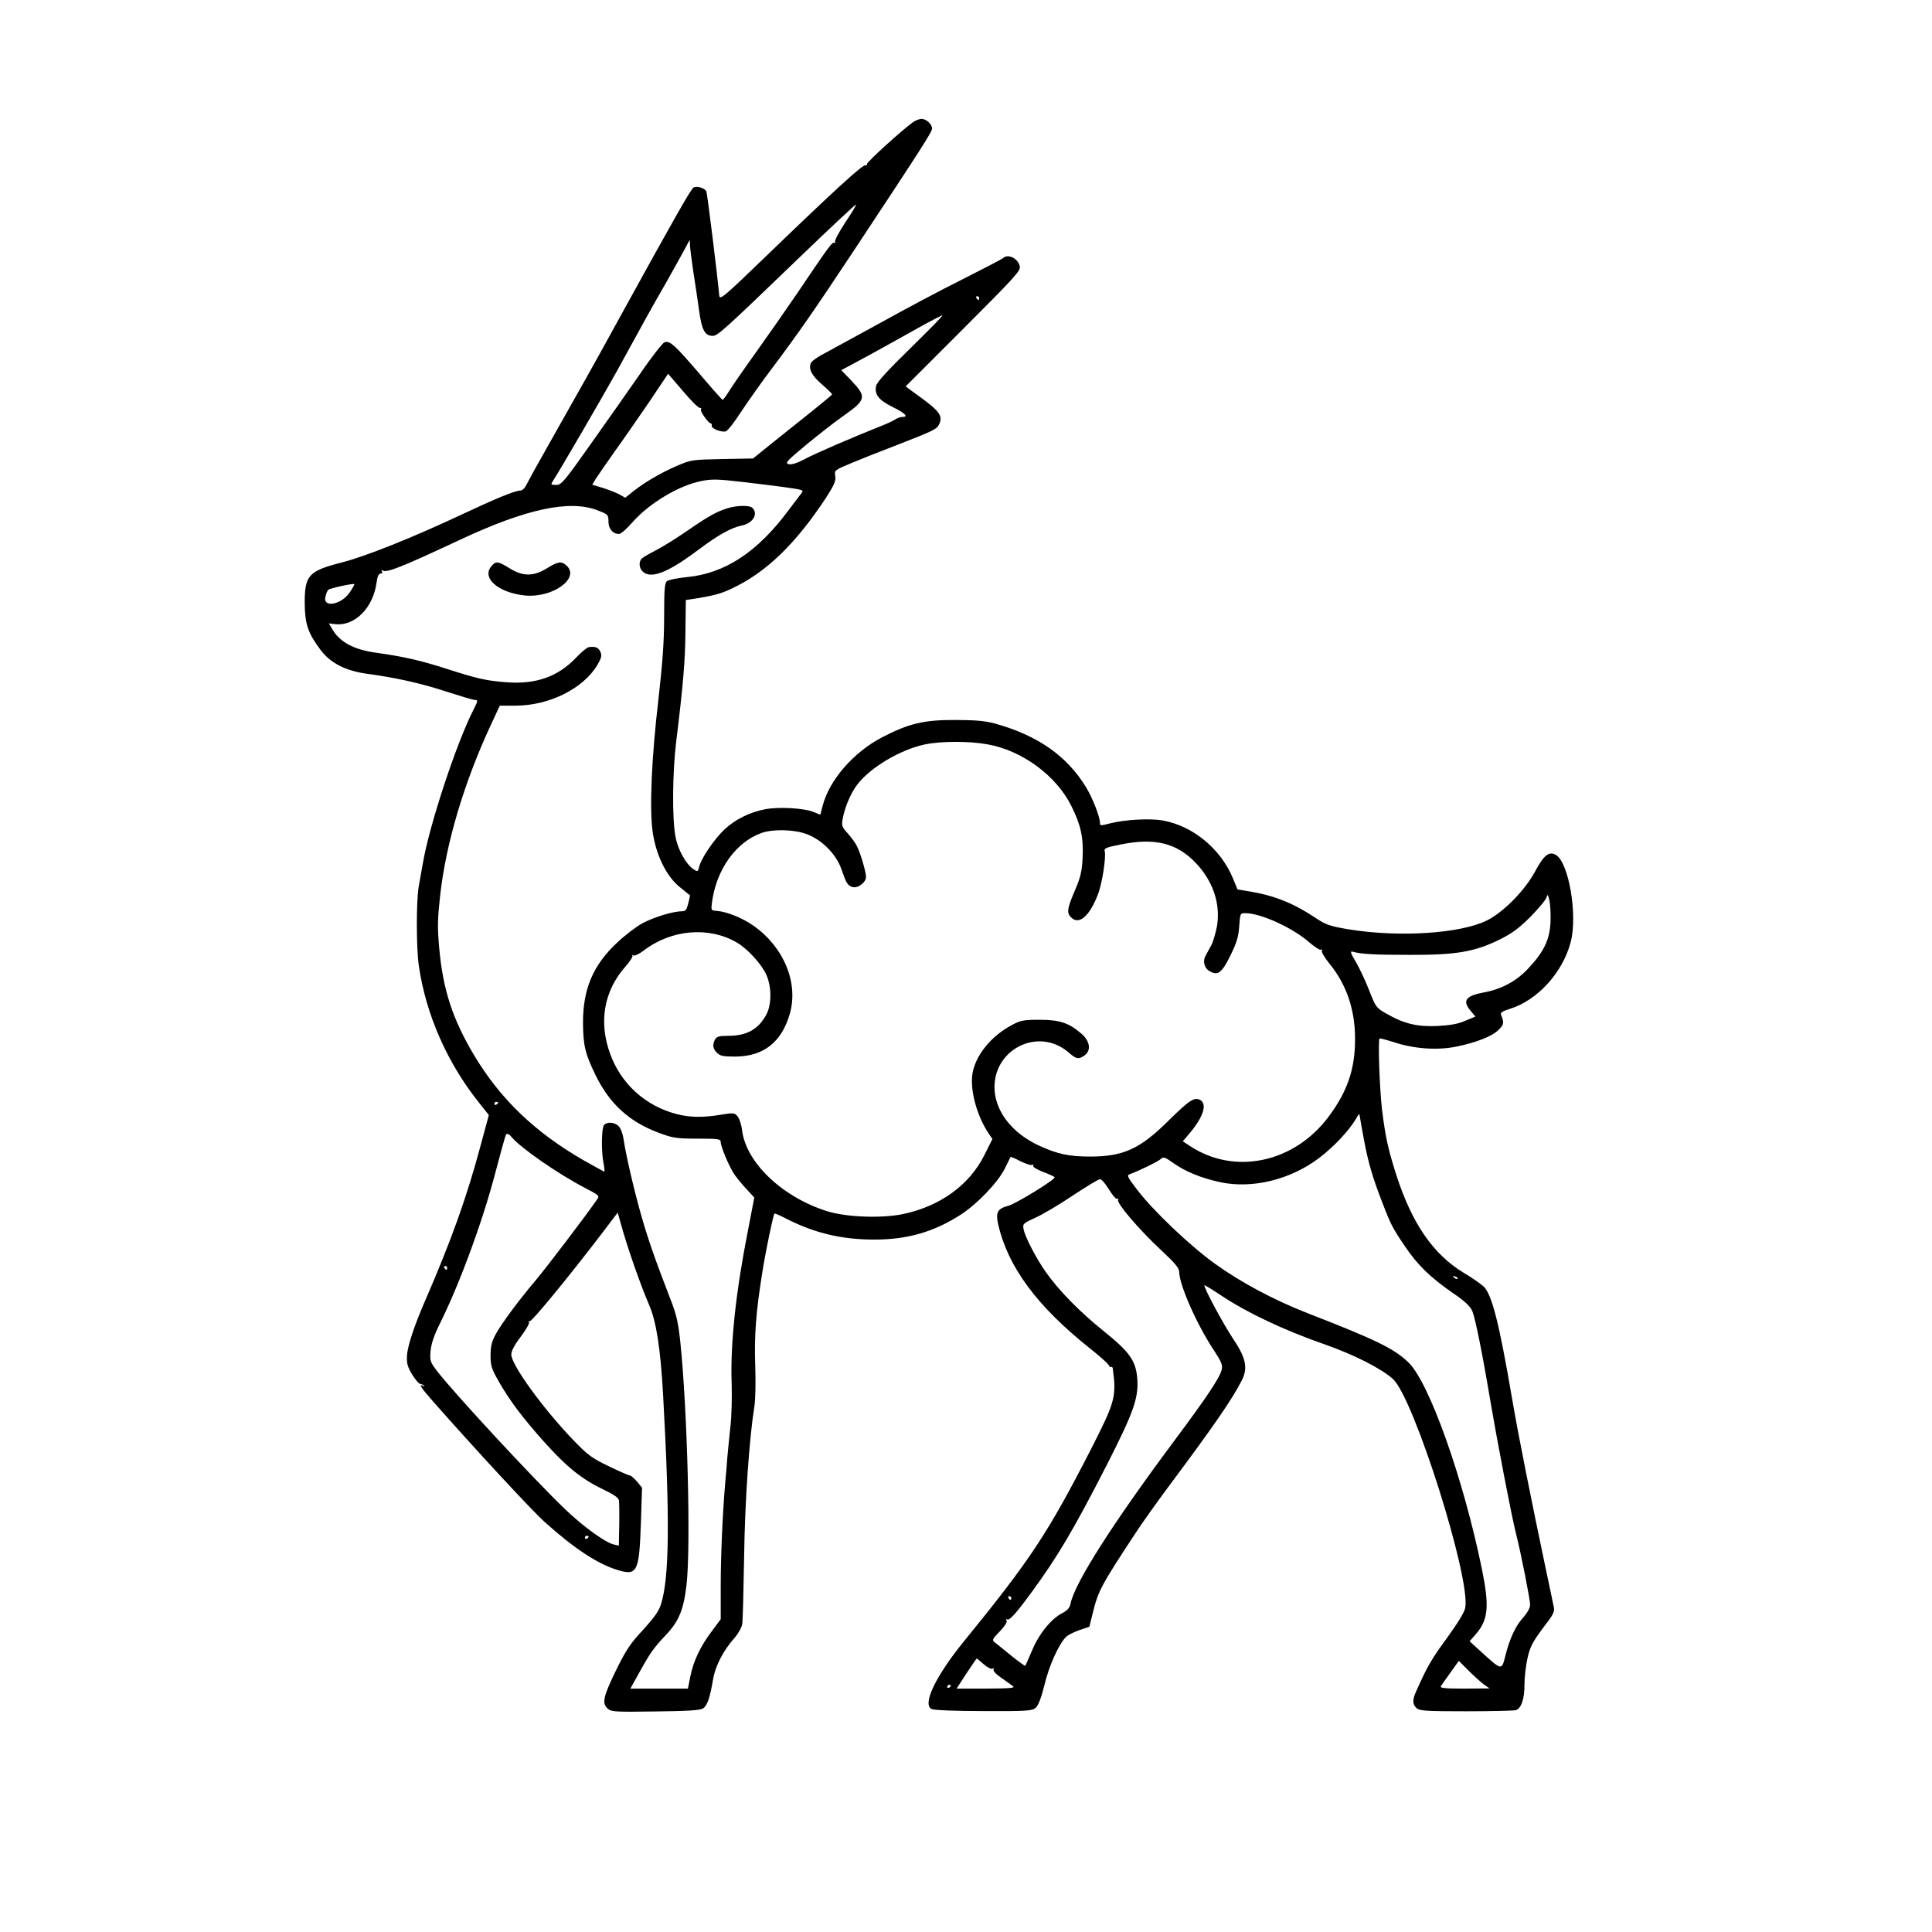 <?xml version="1.0" standalone="no"?>
<!DOCTYPE svg PUBLIC "-//W3C//DTD SVG 20010904//EN"
 "http://www.w3.org/TR/2001/REC-SVG-20010904/DTD/svg10.dtd">
<svg version="1.0" xmlns="http://www.w3.org/2000/svg"
 width="1024pt" height="1024pt" viewBox="0 0 1024 1024"
 preserveAspectRatio="xMidYMid meet">
<g transform="translate(0,1024) scale(0.1,-0.1)"
fill="#000000" stroke="none">
<path d="M4840 9593 c-51 -35 -250 -215 -245 -223 3 -4 -1 -7 -9 -6 -17 1
-165 -134 -502 -459 -255 -246 -269 -258 -272 -230 -10 111 -63 537 -68 550
-7 17 -46 30 -67 22 -13 -5 -97 -153 -380 -667 -136 -249 -227 -410 -400 -716
-48 -84 -94 -168 -104 -188 -10 -22 -24 -36 -35 -36 -28 0 -130 -42 -315 -129
-258 -121 -503 -219 -631 -252 -176 -45 -197 -68 -197 -214 1 -114 17 -160 85
-251 51 -68 133 -110 245 -125 155 -21 289 -51 422 -95 75 -24 142 -44 149
-44 18 0 18 -3 -6 -51 -91 -177 -236 -618 -269 -816 -6 -35 -16 -90 -22 -123
-13 -79 -13 -325 1 -419 37 -256 149 -512 317 -723 l54 -68 -46 -170 c-71
-265 -154 -497 -290 -810 -60 -138 -96 -246 -98 -298 -2 -39 4 -58 28 -98 17
-27 36 -49 42 -49 6 0 15 -4 20 -9 5 -5 3 -6 -4 -2 -27 15 -11 -10 49 -78 220
-250 527 -582 594 -642 158 -142 280 -222 386 -255 106 -32 116 -12 125 251
l6 185 -27 33 c-15 17 -32 32 -38 32 -6 0 -56 22 -112 49 -89 43 -111 59 -186
137 -160 166 -330 400 -330 455 0 18 17 51 50 94 28 37 47 71 44 77 -4 6 -3 8
3 5 9 -6 205 232 388 472 l79 104 18 -64 c35 -126 103 -320 148 -424 39 -90
61 -232 75 -485 36 -651 33 -964 -12 -1104 -11 -36 -37 -71 -95 -135 -66 -70
-90 -107 -139 -206 -71 -145 -80 -182 -49 -210 20 -18 35 -19 253 -16 172 2
237 6 253 16 23 14 37 57 54 157 13 72 55 152 115 219 18 21 36 53 39 71 3 18
7 177 10 353 4 299 27 630 55 805 5 31 7 126 4 211 -6 162 4 286 38 499 18
113 57 300 64 308 2 2 34 -12 72 -32 146 -73 288 -106 457 -106 176 0 317 41
458 132 87 56 197 171 233 243 16 33 30 61 31 63 1 2 25 -8 53 -23 29 -14 57
-23 63 -19 6 4 8 3 4 -4 -4 -6 18 -20 54 -34 33 -12 60 -25 60 -28 0 -14 -207
-141 -246 -151 -57 -15 -67 -34 -54 -96 51 -226 205 -435 485 -658 53 -42 99
-83 102 -91 3 -8 8 -12 12 -9 4 2 8 -1 9 -8 20 -151 13 -175 -114 -425 -230
-449 -322 -588 -677 -1024 -147 -181 -219 -330 -170 -356 11 -6 122 -11 275
-11 229 -1 258 1 277 17 14 12 29 50 47 122 24 101 75 214 114 254 10 10 42
26 71 36 l53 18 18 73 c29 118 44 146 227 424 36 55 113 163 171 241 247 331
339 465 392 568 33 65 22 119 -46 220 -53 79 -159 277 -152 284 2 1 40 -22 85
-52 139 -93 336 -186 551 -261 155 -54 301 -128 363 -184 111 -101 413 -1056
383 -1213 -4 -23 -40 -81 -97 -160 -81 -110 -104 -150 -162 -280 -22 -47 -21
-71 1 -91 16 -15 50 -17 264 -17 136 0 254 3 263 6 29 11 45 60 45 134 0 39 7
102 16 141 15 67 27 88 112 200 24 32 32 51 28 69 -3 14 -21 102 -41 195 -79
375 -148 720 -181 914 -69 404 -107 551 -151 593 -16 14 -62 47 -105 72 -162
98 -275 262 -358 521 -43 135 -57 199 -75 344 -13 112 -22 367 -13 377 2 2 40
-8 83 -22 106 -34 227 -41 325 -21 106 22 190 55 223 89 28 27 30 38 13 79 -5
12 6 19 47 32 147 46 280 193 322 354 38 145 -11 426 -80 463 -36 19 -63 -3
-110 -91 -54 -100 -168 -215 -255 -258 -143 -70 -470 -90 -735 -46 -94 16
-118 24 -166 56 -117 79 -220 121 -348 143 l-72 12 -23 56 c-64 157 -210 279
-371 309 -69 13 -204 5 -282 -15 -49 -13 -53 -13 -53 3 0 32 -39 132 -74 189
-101 166 -258 276 -486 338 -47 13 -103 18 -205 18 -167 1 -248 -18 -390 -92
-152 -79 -281 -228 -315 -364 l-12 -46 -35 14 c-48 21 -186 29 -257 15 -81
-15 -160 -54 -217 -108 -53 -50 -122 -151 -133 -196 -6 -27 -8 -28 -29 -15
-41 27 -84 103 -97 175 -18 94 -16 340 4 503 37 300 48 432 49 587 l2 163 35
5 c109 17 151 28 207 55 183 85 341 238 503 485 42 66 51 86 47 112 -5 31 -5
31 91 71 53 22 151 61 217 86 216 84 229 90 243 118 20 42 1 69 -92 137 l-86
63 306 306 c276 276 305 308 299 331 -10 43 -64 68 -90 42 -6 -5 -102 -55
-215 -112 -113 -56 -306 -159 -430 -228 -124 -68 -256 -140 -293 -160 -38 -19
-73 -43 -78 -53 -16 -31 2 -67 57 -115 30 -26 54 -49 54 -53 0 -3 -48 -43
-107 -90 -59 -47 -153 -122 -209 -167 l-103 -83 -163 -3 c-157 -3 -166 -4
-238 -35 -84 -36 -175 -89 -235 -137 l-41 -33 -34 19 c-19 10 -59 25 -88 34
l-53 16 18 30 c10 16 54 80 98 142 45 62 127 181 184 264 l102 152 79 -92 c43
-51 83 -91 90 -89 6 1 9 -2 5 -8 -6 -10 41 -75 54 -75 3 0 5 -5 3 -11 -3 -15
52 -37 75 -30 10 3 45 48 78 99 33 50 105 153 161 227 154 205 232 319 445
640 359 543 409 621 409 639 0 23 -31 51 -56 51 -11 0 -31 -8 -44 -17z m-360
-532 c-33 -51 -58 -97 -54 -103 4 -6 3 -8 -3 -5 -11 7 -26 -13 -198 -268 -60
-88 -159 -230 -220 -315 -61 -85 -124 -176 -140 -202 -17 -27 -32 -48 -35 -47
-3 0 -59 63 -125 141 -130 151 -154 173 -183 164 -10 -4 -68 -77 -127 -164
-60 -86 -178 -255 -263 -374 -142 -201 -156 -218 -184 -218 -29 0 -30 1 -16
23 39 60 265 449 336 577 140 256 182 332 267 480 45 80 91 163 102 184 20 39
20 39 20 10 0 -16 8 -78 17 -139 10 -60 23 -154 31 -208 14 -106 31 -137 72
-137 27 0 55 25 464 419 161 155 294 279 296 277 3 -2 -23 -45 -57 -95z m710
-401 c0 -5 -2 -10 -4 -10 -3 0 -8 5 -11 10 -3 6 -1 10 4 10 6 0 11 -4 11 -10z
m-362 -263 c-119 -116 -179 -181 -184 -201 -11 -46 13 -77 89 -114 66 -33 84
-52 49 -52 -10 0 -26 -6 -37 -13 -11 -8 -47 -24 -80 -37 -134 -53 -344 -143
-401 -174 -40 -21 -68 -30 -84 -26 -21 5 -11 16 95 104 65 54 154 123 197 153
118 83 122 99 43 183 l-56 58 143 77 c79 43 197 109 263 146 66 37 125 67 130
68 6 0 -70 -77 -167 -172z m-888 -712 c180 -21 282 -35 302 -41 15 -4 15 -7 3
-22 -7 -9 -37 -48 -66 -87 -165 -222 -338 -335 -540 -354 -49 -5 -95 -14 -104
-21 -12 -10 -15 -43 -15 -189 0 -132 -8 -241 -30 -436 -37 -313 -48 -579 -31
-703 18 -124 72 -235 143 -293 29 -24 54 -43 55 -44 1 0 -3 -20 -9 -43 -9 -35
-14 -42 -35 -42 -45 0 -147 -31 -207 -63 -32 -17 -94 -64 -136 -104 -127 -119
-180 -245 -180 -423 1 -121 11 -164 65 -275 75 -156 182 -253 342 -311 70 -26
91 -29 200 -29 111 0 123 -2 123 -18 0 -25 44 -129 72 -171 14 -20 43 -56 66
-80 l40 -43 -33 -171 c-65 -329 -95 -606 -87 -816 2 -71 0 -175 -7 -230 -6
-56 -13 -128 -16 -161 -2 -33 -7 -87 -10 -120 -15 -170 -25 -399 -25 -559 l0
-178 -46 -62 c-60 -78 -99 -160 -115 -241 l-13 -65 -152 0 -153 0 46 83 c60
108 76 131 143 202 69 73 94 135 109 268 23 204 4 928 -33 1282 -11 105 -21
149 -51 225 -84 218 -117 312 -154 440 -40 140 -84 329 -96 413 -4 27 -15 57
-26 68 -21 21 -59 25 -77 7 -14 -14 -16 -140 -3 -205 5 -24 6 -43 4 -43 -2 0
-52 28 -111 61 -257 148 -440 324 -578 554 -115 193 -166 348 -186 569 -10
112 -9 153 5 281 31 278 128 602 271 908 l45 97 84 0 c178 0 360 91 434 217
21 37 24 48 15 69 -11 23 -27 29 -62 24 -8 -1 -40 -27 -70 -59 -94 -98 -211
-139 -365 -127 -108 8 -155 19 -314 70 -139 45 -230 66 -381 87 -114 16 -189
56 -228 123 l-19 32 33 -4 c104 -12 202 86 220 221 4 31 11 47 21 47 8 0 11 5
7 12 -4 7 -3 8 5 4 21 -13 99 18 411 164 348 163 578 212 725 156 58 -22 60
-24 60 -60 0 -39 23 -66 56 -66 10 0 43 29 74 65 87 98 242 191 360 215 59 12
88 11 225 -5z m-2086 -584 c-44 -67 -145 -85 -129 -23 3 15 10 31 15 36 8 8
131 35 138 30 2 -1 -9 -21 -24 -43z m3379 -806 c184 -32 366 -166 446 -328 51
-103 64 -167 59 -276 -4 -71 -11 -101 -41 -171 -42 -98 -45 -120 -17 -145 41
-37 95 10 139 124 22 54 45 202 36 230 -4 15 8 20 85 35 180 37 298 8 399 -99
91 -96 131 -217 111 -335 -7 -36 -20 -81 -30 -100 -11 -19 -24 -45 -31 -57
-16 -29 -5 -67 25 -82 41 -23 63 -6 107 84 33 67 43 98 47 154 5 70 5 71 32
71 83 0 253 -78 341 -156 28 -24 55 -41 61 -38 7 4 8 2 4 -4 -4 -6 14 -37 40
-69 91 -111 137 -246 136 -403 0 -156 -41 -276 -139 -407 -182 -246 -499 -314
-736 -157 l-38 25 40 47 c70 85 90 151 52 172 -31 16 -55 1 -169 -111 -150
-149 -239 -189 -414 -189 -112 0 -174 13 -273 59 -135 63 -222 170 -233 286
-19 219 230 349 394 205 39 -34 51 -36 82 -14 36 25 30 75 -15 114 -66 58
-116 75 -223 75 -83 0 -101 -3 -145 -27 -115 -60 -200 -168 -212 -267 -10 -88
26 -217 86 -307 l21 -31 -42 -84 c-80 -161 -238 -275 -438 -315 -113 -22 -295
-15 -395 16 -239 75 -431 258 -452 430 -3 28 -14 61 -23 72 -16 20 -21 21 -88
10 -95 -16 -166 -15 -235 3 -166 43 -295 160 -353 319 -62 170 -33 333 80 462
25 28 42 55 38 59 -4 5 -2 5 5 1 7 -4 31 8 55 26 146 112 346 129 494 42 57
-33 131 -115 156 -171 28 -63 28 -155 1 -208 -41 -79 -104 -115 -202 -115 -49
0 -62 -4 -71 -19 -15 -29 -12 -49 10 -71 17 -17 33 -20 98 -20 148 1 244 75
288 226 47 163 -30 352 -190 466 -59 42 -143 76 -196 80 -32 2 -32 3 -26 48
24 173 127 317 262 365 61 22 173 19 240 -6 80 -30 155 -105 183 -184 27 -78
33 -87 58 -96 27 -10 73 23 73 53 0 27 -29 126 -48 163 -8 17 -30 47 -49 68
-30 33 -33 42 -27 75 11 63 43 138 78 184 69 90 226 184 356 212 84 18 235 19
333 1z m2985 -945 c-5 -91 -35 -154 -115 -240 -63 -69 -144 -113 -238 -130
-97 -18 -116 -44 -70 -98 l25 -30 -53 -22 c-38 -17 -78 -24 -148 -28 -108 -5
-179 12 -275 68 -49 28 -53 33 -88 123 -20 51 -52 119 -71 151 -26 43 -30 56
-17 52 47 -13 114 -17 302 -17 248 -1 347 16 480 82 66 33 102 60 162 120 42
43 80 88 84 101 7 21 8 19 17 -17 4 -22 7 -74 5 -115z m-5578 -954 c0 -3 -4
-8 -10 -11 -5 -3 -10 -1 -10 4 0 6 5 11 10 11 6 0 10 -2 10 -4z m4591 -206
c22 -115 43 -188 96 -325 45 -117 54 -134 121 -233 65 -96 134 -164 255 -247
64 -44 90 -69 101 -95 16 -41 53 -223 96 -480 35 -206 113 -614 136 -702 25
-98 74 -346 74 -374 0 -16 -15 -43 -40 -71 -39 -44 -70 -112 -92 -202 -20 -77
-16 -78 -146 41 l-43 39 32 36 c67 77 74 147 34 344 -99 484 -281 996 -392
1100 -76 72 -170 118 -533 259 -179 70 -355 164 -492 263 -133 96 -326 280
-410 390 -51 66 -57 78 -41 83 42 15 149 66 164 80 15 14 22 12 66 -19 64 -46
149 -81 251 -103 169 -36 371 13 523 128 78 59 158 144 196 208 17 30 18 31
21 8 2 -13 12 -70 23 -128z m-4520 24 c48 -58 245 -195 391 -271 77 -40 77
-41 60 -64 -51 -75 -265 -356 -322 -424 -95 -112 -186 -236 -215 -291 -19 -35
-25 -62 -25 -108 0 -54 5 -71 44 -139 58 -101 124 -189 238 -317 118 -132 200
-199 311 -252 65 -32 87 -47 88 -63 2 -33 2 -116 0 -179 l-1 -58 -27 6 c-46
11 -162 95 -257 186 -168 161 -595 622 -681 735 -35 46 -37 53 -33 105 4 39
18 82 52 150 103 208 223 533 291 793 58 216 55 207 64 207 5 0 15 -7 22 -16z
m3167 -279 c20 -32 38 -53 44 -49 7 4 8 2 4 -5 -10 -16 111 -158 228 -267 73
-68 96 -95 96 -115 0 -68 93 -279 184 -416 40 -61 47 -78 41 -103 -9 -41 -80
-147 -253 -379 -325 -436 -527 -753 -548 -861 -5 -23 -17 -36 -44 -50 -59 -30
-124 -111 -160 -198 -18 -42 -34 -79 -36 -81 -2 -2 -36 23 -76 55 -40 33 -79
64 -88 71 -13 10 -9 18 29 56 27 29 41 50 36 58 -5 7 -4 10 2 6 13 -8 45 27
130 143 140 191 222 330 399 675 141 277 169 354 162 455 -7 98 -40 144 -182
258 -124 100 -233 211 -301 307 -51 71 -113 190 -120 231 -5 28 -2 30 61 59
37 16 126 69 198 117 72 48 138 88 146 88 9 0 30 -25 48 -55z m-3508 -415 c0
-5 -2 -10 -4 -10 -3 0 -8 5 -11 10 -3 6 -1 10 4 10 6 0 11 -4 11 -10z m5355
-58 c-3 -3 -11 0 -18 7 -9 10 -8 11 6 5 10 -3 15 -9 12 -12z m-4605 -1366 c0
-3 -4 -8 -10 -11 -5 -3 -10 -1 -10 4 0 6 5 11 10 11 6 0 10 -2 10 -4z m2240
-326 c0 -5 -2 -10 -4 -10 -3 0 -8 5 -11 10 -3 6 -1 10 4 10 6 0 11 -4 11 -10z
m-146 -351 c21 -18 40 -27 47 -23 8 4 9 3 5 -4 -4 -7 12 -25 40 -44 25 -18 54
-38 63 -45 13 -10 -15 -12 -142 -13 l-157 0 52 80 c29 44 54 80 55 80 1 0 18
-14 37 -31z m2651 -107 l30 -21 -133 -1 c-106 0 -131 3 -125 13 4 7 28 40 52
74 l43 60 52 -52 c28 -28 65 -61 81 -73z m-2825 -6 c0 -3 -4 -8 -10 -11 -5 -3
-10 -1 -10 4 0 6 5 11 10 11 6 0 10 -2 10 -4z"/>
<path d="M3855 7546 c-59 -19 -99 -41 -215 -121 -58 -40 -134 -87 -170 -105
-36 -18 -68 -38 -72 -44 -15 -23 -8 -56 17 -72 46 -30 136 8 292 126 100 75
169 113 222 124 60 11 92 61 59 94 -15 15 -81 14 -133 -2z"/>
<path d="M2607 7242 c-58 -63 31 -143 174 -158 148 -15 296 92 221 159 -26 24
-45 21 -103 -15 -72 -44 -128 -44 -198 0 -60 37 -72 39 -94 14z"/>
</g>
</svg>
